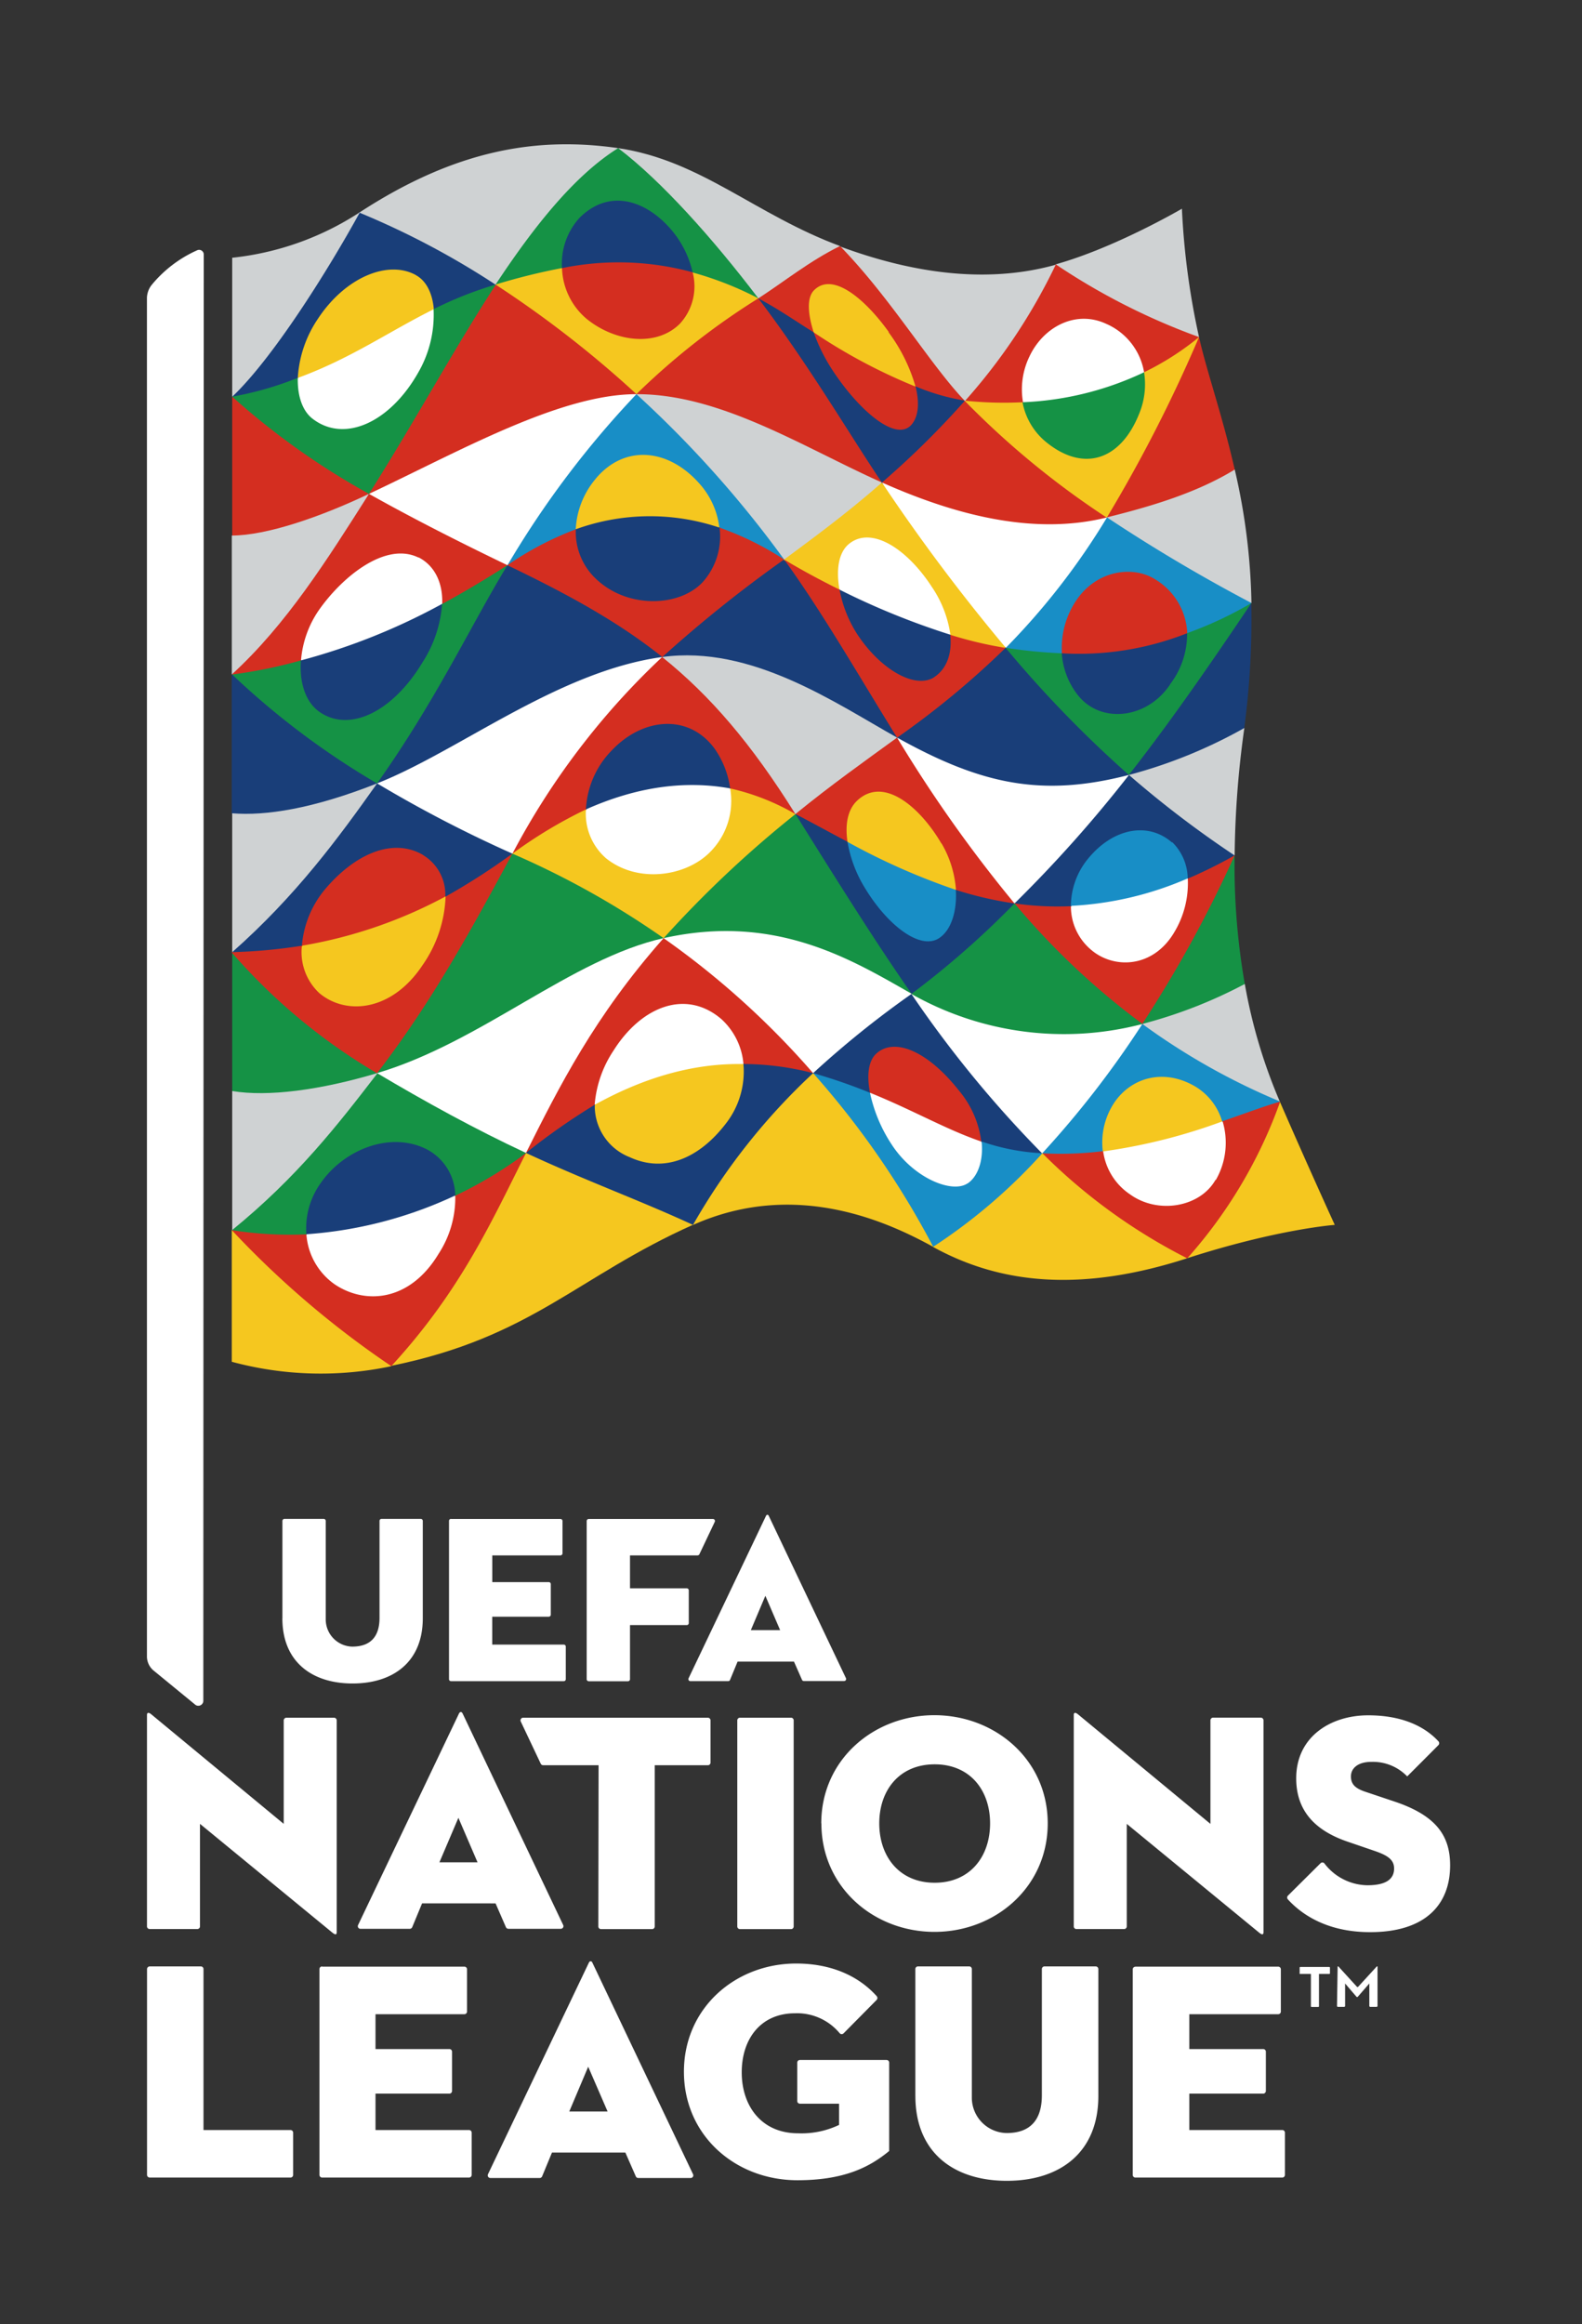 <svg id="Capa_1" data-name="Capa 1" xmlns="http://www.w3.org/2000/svg" viewBox="0 0 979 1438"><rect x="0" y="0" width="979" height="1438" fill="#333333" stroke="none"/><path d="M174.74,1001.33c0,27,18.42,40.31,43.45,40.31s43.45-13.29,43.45-40.31V941.07a1.28,1.28,0,0,0-1.28-1.28H236.1a1.24,1.24,0,0,0-1.24,1.25v60c0,11.44-5.4,17.79-16.91,17.79a16.82,16.82,0,0,1-16.37-17V941.07a1.28,1.28,0,0,0-1.27-1.28H176.05a1.28,1.28,0,0,0-1.28,1.28v60.26M279.1,939.79a1.25,1.25,0,0,0-1.24,1.25v97.9a1.23,1.23,0,0,0,1.21,1.27h69.82a1.23,1.23,0,0,0,1.24-1.24v-20.11a1.23,1.23,0,0,0-1.21-1.27H304.61v-17.27h35a1.24,1.24,0,0,0,1.24-1.24V980.19a1.25,1.25,0,0,0-1.21-1.28h-35V962.39h42.17a1.27,1.27,0,0,0,1.28-1.27v-20a1.28,1.28,0,0,0-1.28-1.28H279.07m85.27,0a1.29,1.29,0,0,0-1.28,1.28v97.87a1.28,1.28,0,0,0,1.28,1.27H388.6a1.27,1.27,0,0,0,1.27-1.27v-33.48H425a1.24,1.24,0,0,0,1.24-1.25V984a1.24,1.24,0,0,0-1.24-1.24H389.87V962.39h41.79a1.28,1.28,0,0,0,1.16-.74l9.49-20a1.25,1.25,0,0,0-.55-1.67,1.3,1.3,0,0,0-.58-.14H364.34m127,88.26H456.45l-4.68,11.33a1.21,1.21,0,0,1-1.16.77H427.24a1.23,1.23,0,0,1-1.24-1.24,1.15,1.15,0,0,1,.12-.54L474,938c.45-1,1.34-1,1.78,0l47.72,100.35a1.25,1.25,0,0,1-.59,1.66,1.13,1.13,0,0,1-.57.12H497.47a1.21,1.21,0,0,1-1.16-.74Zm-26.69-19.48h18.12l-9.13-21.24Z" style="fill:#fff"/><path d="M457.9,1062.82a1.64,1.64,0,0,0-1.64,1.64v127.48a1.64,1.64,0,0,0,1.6,1.68h31.66a1.63,1.63,0,0,0,1.64-1.64V1064.46a1.63,1.63,0,0,0-1.64-1.64H457.9m50.33,65.38c0-39.43,32.42-66.94,70-66.94s70.14,27.51,70.14,66.94-32.42,67.13-70.06,67.13-70-27.7-70-67.13m104.39,0c0-20.57-12.46-36.54-34.29-36.54s-34.29,16-34.29,36.54,12.46,36.73,34.29,36.73,34.29-16.12,34.29-36.73m-242.43,63.74a1.64,1.64,0,0,0,1.6,1.68h31.66a1.63,1.63,0,0,0,1.64-1.64v-99.75h32.88a1.64,1.64,0,0,0,1.64-1.63v-26.14a1.64,1.64,0,0,0-1.64-1.64H323.75a1.64,1.64,0,0,0-1.49,2.33l12.39,26.17a1.71,1.71,0,0,0,1.48.91h34.29Zm426.72-19a1.72,1.72,0,0,0,0,2.29c9,9.87,25,20.27,50.87,20.27,34.52,0,49.53-17.3,49.53-41.34,0-18.48-8.8-31-34.9-39.63l-17.26-5.79c-6.37-2.09-9.22-4.61-9.22-9.6s4.23-9,12.65-9a29.46,29.46,0,0,1,22.17,9s15.24-15.24,19.36-19.4a1.71,1.71,0,0,0,0-2.28c-7.89-8.58-21.49-16.12-43.51-16.12-23.25,0-44.54,13.26-44.54,39,0,21.53,13.45,33.07,32.46,39.4l15.24,5.22c8.65,2.89,12.88,5.56,12.88,11.16,0,7.28-6.14,10.37-16.5,10.37a34,34,0,0,1-26.67-13.57,1.61,1.61,0,0,0-2.26-.14l-.14.14Zm-17.79,22.86c2.1,1.72,2.7,1.15,2.7-.42V1064.42a1.67,1.67,0,0,0-1.67-1.64H750.74a1.68,1.68,0,0,0-1.68,1.64v64.09l-81.91-67.75c-2.1-1.71-2.67-.76-2.67.38v130.8a1.63,1.63,0,0,0,1.64,1.64h29.53a1.63,1.63,0,0,0,1.63-1.64v-63.43Zm-573.52,0c2.13,1.72,2.7,1.15,2.7-.42V1064.5a1.68,1.68,0,0,0-1.64-1.68H177.22a1.68,1.68,0,0,0-1.64,1.68v64l-81.92-67.75c-2.09-1.71-2.7-.76-2.7.38v130.8a1.63,1.63,0,0,0,1.64,1.64h29.52a1.63,1.63,0,0,0,1.64-1.64v-63.43Zm101-18.09H261.19l-6.1,14.74a1.71,1.71,0,0,1-1.52,1H223.09a1.64,1.64,0,0,1-1.66-1.62,1.71,1.71,0,0,1,.17-.74L284,1060.31c.61-1.34,1.72-1.34,2.33,0l62.18,130.76a1.64,1.64,0,0,1-.75,2.19,1.71,1.71,0,0,1-.74.17H314.61a1.68,1.68,0,0,1-1.53-1Zm-34.75-25.42h23.59l-11.85-27.54Z" style="fill:#fff"/><path d="M92.67,1216.71a1.69,1.69,0,0,0-1.68,1.64v127.33a1.68,1.68,0,0,0,1.68,1.67h87.1a1.64,1.64,0,0,0,1.64-1.63v-26.14a1.64,1.64,0,0,0-1.64-1.64H125.93v-99.59a1.63,1.63,0,0,0-1.64-1.64H92.67m106.68,0a1.67,1.67,0,0,0-1.67,1.64v127.33a1.67,1.67,0,0,0,1.67,1.67h90.91a1.67,1.67,0,0,0,1.64-1.67v-26.1a1.64,1.64,0,0,0-1.64-1.64H232.38v-22.52h45.73a1.66,1.66,0,0,0,1.63-1.67v-24.27a1.63,1.63,0,0,0-1.63-1.64H232.38v-21.57h55a1.63,1.63,0,0,0,1.64-1.63V1218.5a1.63,1.63,0,0,0-1.64-1.64h-88.2m367.29,80c0,35.21,24,52.5,56.61,52.5s56.62-17.29,56.62-52.5v-78.52a1.67,1.67,0,0,0-1.67-1.64H646.38a1.64,1.64,0,0,0-1.64,1.64v78.18c0,14.93-7,23.39-22,23.28a21.91,21.91,0,0,1-21.33-22.14v-79.32a1.64,1.64,0,0,0-1.64-1.64H568.09a1.63,1.63,0,0,0-1.64,1.64v78.56m136.17-80a1.63,1.63,0,0,0-1.64,1.64v127.14a1.64,1.64,0,0,0,1.6,1.67h90.95a1.66,1.66,0,0,0,1.63-1.67v-26.1a1.63,1.63,0,0,0-1.63-1.64H736v-22.52h45.72a1.67,1.67,0,0,0,1.64-1.67v-24.27a1.63,1.63,0,0,0-1.64-1.64H736v-21.57H791a1.63,1.63,0,0,0,1.64-1.63V1218.5a1.63,1.63,0,0,0-1.64-1.64H702.62m-183.38,97.92a54,54,0,0,1-25.33,5.18c-22.86,0-34.9-17.11-34.9-37.72s11.69-36.54,33-36.54a34.27,34.27,0,0,1,27.62,12.35,1.64,1.64,0,0,0,2.31.16,1.29,1.29,0,0,0,.17-.16l20.42-20.65a1.72,1.72,0,0,0,0-2.29c-11.43-12.73-28.46-20.19-49.83-20.19-37.61,0-69.46,27.51-69.46,66.94S455.08,1349,493.45,1349c29,0,44.73-8.12,56.81-18.1v-54.67a1.64,1.64,0,0,0-1.64-1.64H495a1.64,1.64,0,0,0-1.64,1.64V1300a1.65,1.65,0,0,0,1.64,1.64h24.23ZM387,1331.88H341.58l-6.1,14.75a1.71,1.71,0,0,1-1.52,1H303.48a1.63,1.63,0,0,1-1.65-1.62,1.57,1.57,0,0,1,.16-.74l62.37-130.76c.58-1.34,1.76-1.34,2.29,0l62.22,130.76a1.64,1.64,0,0,1-.75,2.19,1.71,1.71,0,0,1-.74.17H395a1.68,1.68,0,0,1-1.53-1Zm-34.71-25.41H376L364,1278.77Z" style="fill:#fff"/><path d="M804.27,1220.94v-3.47a.42.42,0,0,1,.42-.42H822.6a.42.42,0,0,1,.42.42v3.47a.39.39,0,0,1-.34.42h-6.45v20a.42.42,0,0,1-.42.42h-4.15a.42.42,0,0,1-.42-.42v-20h-6.63a.39.39,0,0,1-.42-.34v-.08" style="fill:#fff"/><path d="M827.78,1216.71h.45l11.43,12.53a.57.57,0,0,0,.81.07l.07-.07L852,1216.71h.46v24.42a.61.61,0,0,1-.61.61H848a.61.61,0,0,1-.61-.61h0v-13.87l-7.09,8.16a.57.57,0,0,1-.8.11l-.11-.11-7-8.16v13.87a.61.61,0,0,1-.57.61H828a.61.61,0,0,1-.61-.61h0Z" style="fill:#fff"/><path d="M126.09,157.47a2.87,2.87,0,0,0-2.87-2.88,2.82,2.82,0,0,0-1.15.24,77.08,77.08,0,0,0-28.14,21.38,13.5,13.5,0,0,0-3,8.58v840.09a11.4,11.4,0,0,0,4.31,8.92l25.79,21.13a3.11,3.11,0,0,0,4.31-.93,3,3,0,0,0,.48-1.46Z" style="fill:#fff"/><path d="M228.34,305.58l-.63-2.39c13.09-20.66,25.5-41.8,37.58-62.32,12.85-21.81,25-42.47,37.39-61.74l4.13-3.06,4.17.62a664.49,664.49,0,0,1,82.83,64.71v2.49l-4.17,1.78c-38,1.67-84.94,24.73-130.39,47-9,4.36-18.16,8.82-27.13,13.09Z" style="fill:#d42e20"/><path d="M649.34,326.2c-29.52,0-61.83-7.77-98.69-23.59l-4.8-4.07.34-2.69a542.27,542.27,0,0,0,47.55-46.64l3.5-1.34,4.51,2a519.79,519.79,0,0,0,82.83,67.73l.52,2.54-3.74,2.68A151.07,151.07,0,0,1,649.34,326.2Z" style="fill:#d42e20"/><path d="M691.57,443.59a32.14,32.14,0,0,1-26.22-12.9,48.62,48.62,0,0,1-9.58-24.78l1.63-1.68,1.72-1.72h8.63a178.25,178.25,0,0,0,65.38-12.08l1.82,1.2,1.83,1.2a53.56,53.56,0,0,1-10.93,31.49A41.45,41.45,0,0,1,691.57,443.59Z" style="fill:#193e79"/><path d="M657.16,404.23l-1.63,1.68c-10.16-.57-18.31-1.15-28.76-2.68l-4.32-2.4v-2.64a431.63,431.63,0,0,0,58.72-75.35l3.79-2.68,4.41.76c26.79,17.64,54.21,33.85,83.5,49.42l1.53,2.83-5.89,5.61a256.62,256.62,0,0,1-32,14.38l-1.82-1.2-1.82-1.2a39.06,39.06,0,0,0-18.7-30.43,29.84,29.84,0,0,0-16.25-4.8,36.51,36.51,0,0,0-30,16.49,50.45,50.45,0,0,0-9,30.49Z" style="fill:#188ec6"/><path d="M650.93,488c-28.76,0-55.61-8-91.08-27l-4.79-4.79.52-2.59a536.27,536.27,0,0,0,63-51.77l3.69-1.2,4.31,2.4a719.27,719.27,0,0,0,71.9,73.53v2.73l-4.45,2.83a188,188,0,0,1-43.14,5.66Z" style="fill:#193e79"/><path d="M618.71,402A251.33,251.33,0,0,1,590,395.22l-2-2.49-2.16-2.54a70.61,70.61,0,0,0-11.31-26.8c-12-17.88-26.61-29-38.35-29A15.48,15.48,0,0,0,526,338.08c-5.32,4.46-7.19,13.76-5.23,25.6l-1.63,1.15-1.53,1.25c-9.59-4.8-18.6-9.59-26.7-14.38l-6-5.42.43-2.54c21.29-15.67,39.26-29.14,56.85-44.63l3.21-.48,4.8,4.08a1163.79,1163.79,0,0,0,71.9,95.58v2.64Z" style="fill:#f5c71f"/><path d="M570,423.07c-13.08,0-29.76-12.22-41.46-30.48A77.47,77.47,0,0,1,518,366.08l1.54-1.25,1.63-1.15A475.61,475.61,0,0,0,586,390.19l2.16,2.54,2,2.49a26.87,26.87,0,0,1-10.89,25.17,16.31,16.31,0,0,1-9.3,2.68" style="fill:#193e79"/><path d="M144.74,413.63c31.2-29.24,54.64-65.58,79-103.92l4.79-4h3.83c23.59,13.13,50.14,26.8,81.2,41.7l.68,2.3-5.66,5.66c-11.31,7.09-22.48,13.57-33.22,19.17l-1.73-1.1-1.77-1.05c0-12.37-4.79-21.57-13.71-26A22.93,22.93,0,0,0,247.89,344c-12.6,0-32.73,10.69-49.22,34.51a61.85,61.85,0,0,0-10.45,27.52l-2,2.34-1.92,2.35a296.2,296.2,0,0,1-37,7.67l-3.69-1.1Z" style="fill:#d42e20"/><path d="M233.37,484.72l-.48-2.35a972.08,972.08,0,0,0,57.52-94.63c6.33-11.4,12.32-22.38,18.26-32.4l5.47-5.61,3.69-.24c41.7,20.18,68.69,36.1,92,54.6v2.44l-5.32,2.64c-39.45,6.9-78,28.76-112.31,47.94a537.91,537.91,0,0,1-54.79,28.13Z" style="fill:#193e79"/><path d="M233.37,664l-.43-2.4C265.2,619.46,289.17,576.08,312,533.9l5.08-5.71,3.64-.38a533.41,533.41,0,0,1,89.74,50.33v2.49l-4.8,3c-27.51,7.29-54.31,22.91-82.63,39.36-27.14,15.67-55.18,31.82-85.42,41.41Z" style="fill:#159245"/><path d="M404.35,542.72a48,48,0,0,1-30.58-10.26,37.46,37.46,0,0,1-13.13-28.76l1.77-2.73,1.92-2.79A162.66,162.66,0,0,1,428.41,484a134.79,134.79,0,0,1,21.24,1.68l2.2,2.2L454,490a46.77,46.77,0,0,1-13.32,38.34,51.73,51.73,0,0,1-36.29,14.38" style="fill:#fff"/><path d="M316.25,525.89a461.06,461.06,0,0,1,88.2-116.72l5.37-2.64,4.36,1.3c28.42,23.44,52.73,52.73,78.42,93.14l-.38,2.73L489,504A142.21,142.21,0,0,0,454,490l-2.11-2.21-2.2-2.2a53.4,53.4,0,0,0-8.77-21.24,33.6,33.6,0,0,0-27.76-14.67,47.4,47.4,0,0,0-33.93,16.59A54.9,54.9,0,0,0,364.81,498l-1.92,2.78-1.77,2.73A286,286,0,0,0,321,527.81l-3.64.38Z" style="fill:#d42e20"/><path d="M574.28,584.23c-11.94,0-28.19-13.52-40.46-33.56a83.22,83.22,0,0,1-11-28.47l1.63-1.2,1.62-1.1a413.77,413.77,0,0,0,63.37,28.18l2,2.55,1.87,2.39c.28,13.14-3.84,24-11.08,28.76a14.29,14.29,0,0,1-8,2.35" style="fill:#188ec6"/><path d="M232.94,661.64a358.41,358.41,0,0,1-85.71-70.85l-3.54-1.63v86l1.43,2.06a113.44,113.44,0,0,0,16.16,1.06h0a257.76,257.76,0,0,0,67.63-11l4.8-3.16Z" style="fill:#159245"/><path d="M560.71,615c-28-16-65.33-36.86-111.59-36.86a171.23,171.23,0,0,0-34.17,3.5l-4.27-.91v-2.49A683.79,683.79,0,0,1,488.81,504l3.21-.28,4.8,4.46c24.44,39.11,45.58,72.76,67.11,104.25l-.44,2.54Z" style="fill:#159245"/><path d="M764.05,529.29l-3.79,4.08a768.29,768.29,0,0,1-53.83,97.5l.48,2.63,4,.77a299.77,299.77,0,0,0,58.48-23l.91-2.54a425.53,425.53,0,0,1-6.28-79.52" style="fill:#159245"/><path d="M657,641.46a188,188,0,0,1-87.52-21.67L564,615l.43-2.54A532.7,532.7,0,0,0,624,560.31l3.79-1.34,4.08,2.15a451.84,451.84,0,0,0,74.53,69.75l.48,2.63-3.78,2.59A213.73,213.73,0,0,1,657,641.41Z" style="fill:#159245"/><path d="M230.88,803.81A44.14,44.14,0,0,1,206,796,43.17,43.17,0,0,1,188,765.56l1.59-1.87,1.63-1.87a254.79,254.79,0,0,0,88.63-23.1l1.87,1,1.82,1.11a66.09,66.09,0,0,1-10.45,35.76c-10.55,17.54-25.5,27.17-42.09,27.17Z" style="fill:#fff"/><path d="M576.2,362.43c-15.49-23.43-37.34-37.19-51-25.74-6.56,5.56-7.76,16.54-5.7,28.14a464.91,464.91,0,0,0,68.64,27.9,70.09,70.09,0,0,0-12-30.34" style="fill:#fff"/><path d="M591.25,736c-11.75,0-29.63-9.29-41.08-27.08a96.6,96.6,0,0,1-13.42-31.54l1.63-1.29,1.58-1.3c11.65,4.8,21.81,9.59,31.68,14.38,11.41,5.42,22.29,10.6,33.56,14.62l2.2,2.69,2.06,2.59c.48,11-3.26,20.66-9.58,24.92A14.76,14.76,0,0,1,591.25,736Z" style="fill:#fff"/><path d="M696.42,597.31a34.35,34.35,0,0,1-21.86-7.81,36.45,36.45,0,0,1-13.62-26.89l1.78-1.87,1.77-1.82a204.75,204.75,0,0,0,68.79-16.35l1.91,1.1,1.87,1.2a61.56,61.56,0,0,1-8.91,33.56A36.87,36.87,0,0,1,696.42,597.31Z" style="fill:#fff"/><path d="M551.85,456.53c-4.17-2.35-8.54-4.79-13.09-7.53-32-18.55-71.9-41.7-113.7-41.7a74.47,74.47,0,0,0-10.88.53l-4.41-1.3v-2.44A802.11,802.11,0,0,1,482,346.57h3.3l6,5.42c15.87,22.67,31,47.5,46.93,73.72,5.66,9.3,11.51,18.88,17.45,28.47l-.53,2.59Z" style="fill:#193e79"/><path d="M492.22,503.7a142.21,142.21,0,0,0-40.37-15.87,44.79,44.79,0,0,1-12.51,39.45c-15,15.15-44.72,19.46-64.28,3.79a36.58,36.58,0,0,1-12.46-30.25,285.2,285.2,0,0,0-45.49,27.37,530.11,530.11,0,0,1,93.57,52.3,684.13,684.13,0,0,1,81.49-76.7" style="fill:#f5c71f"/><path d="M145,585.38c35.76-32.12,60.15-64.19,83.5-96.88l4.79-3.78,4,.28a778.93,778.93,0,0,0,78.95,40.89l.77,2.3-5.09,5.71a366.33,366.33,0,0,1-34.46,22l-1.82-1.05-1.78-1.11a26.25,26.25,0,0,0-12.75-23,30.15,30.15,0,0,0-15.72-4.36c-14,0-29.62,9.11-42.85,24.93A61,61,0,0,0,189,582.93l-2,2.21-1.87,2.06a309,309,0,0,1-37.92,3.55l-3.54-1.59Z" style="fill:#193e79"/><path d="M152,505.38h-7l-1.58-1.92V417.32l3.93,1.29a496.75,496.75,0,0,0,85.51,63.66l.48,2.35-4.79,3.79c-29.53,11.17-55.27,16.87-76.7,16.87" style="fill:#193e79"/><path d="M622,250.94c-6.66,0-13.56-.48-20.37-1.05l-4.51-2-.33-3.07a358.61,358.61,0,0,0,52.73-78.61l3.83-2.63,4.17.71a416.6,416.6,0,0,0,82.4,41.66l2.11,2.64-4.41,5.65A174.9,174.9,0,0,1,710,231.33l-2-1-2-1.06a38.36,38.36,0,0,0-22-27.18A30.8,30.8,0,0,0,670.82,199a36.8,36.8,0,0,0-32.07,22.29A44.57,44.57,0,0,0,634.63,247l-1.54,1.87-1.39,1.87h-9.58" style="fill:#d42e20"/><path d="M641.15,714.9a132.1,132.1,0,0,1-31.83-6l-2.06-2.58-2.21-2.69a60.22,60.22,0,0,0-12.6-27.18c-13.19-16.82-27.76-26.89-38.93-26.89a14.39,14.39,0,0,0-9.87,3.6c-4.17,3.59-5.51,11.45-3.69,21.66l-1.58,1.3-1.63,1.29c-10-4-18.75-7.19-28.76-10.16l-4.8-3.21V661.5A585.89,585.89,0,0,1,560.71,615h3.12l5.51,4.79a680.18,680.18,0,0,0,75.26,91.32v2.49Z" style="fill:#193e79"/><path d="M654.43,562.7a188.48,188.48,0,0,1-22.53-1.53l-4.08-2.2v-2.59a821.09,821.09,0,0,0,66.39-74.11l4.46-2.83,3.74.87A632.76,632.76,0,0,0,762.47,526l1.58,3.22-3.79,4.07c-7.81,4.27-15.67,8.15-23.39,11.51l-1.87-1.2-1.91-1.11a29.91,29.91,0,0,0-9.06-20,27.75,27.75,0,0,0-18.46-7,41.74,41.74,0,0,0-31.2,17.3A44.74,44.74,0,0,0,664.49,559l-1.77,1.82-1.78,1.87h-6.47Z" style="fill:#193e79"/><path d="M774.45,373.17l-5.89,5.61c-27.71,41.27-50,72.48-70,98v2.73l3.74.86a307.62,307.62,0,0,0,65.39-26.55l2.3-3.36a506.69,506.69,0,0,0,4.36-77.27" style="fill:#193e79"/><path d="M213.77,447.33a29.12,29.12,0,0,1-17.36-5.8c-8-5.9-12.36-17.21-11.88-30.59l1.91-2.34,2-2.35a476.12,476.12,0,0,0,83.64-33.56l1.78,1.06,1.72,1.1a80,80,0,0,1-12.36,35.52C249.14,433.52,230.88,447.33,213.77,447.33Z" style="fill:#193e79"/><path d="M404.3,373.75a53.72,53.72,0,0,1-35.9-13.52,41.18,41.18,0,0,1-13.8-30.15l1.82-2.59,2-2.64a136.57,136.57,0,0,1,84.6-.76l2.21,2.59,2.06,2.63A40.59,40.59,0,0,1,404.16,374Z" style="fill:#193e79"/><path d="M143.69,331.37V245.43l3.88,1.15a458.65,458.65,0,0,0,80.14,56.61l.63,2.39-4.8,4c-32,14.38-60.2,23-78.7,23.49Z" style="fill:#d42e20"/><path d="M627.82,559,624,560.21A213.85,213.85,0,0,1,593.36,553l-1.87-2.39-2-2.54A63.83,63.83,0,0,0,581,522.78c-13.42-23.06-28.52-31.21-37.39-31.21a17.32,17.32,0,0,0-12.22,5.32c-4.8,4.79-6.67,12.75-5.33,22.87l-1.62,1.1-1.63,1.2L509,514.63l-11.93-6.47-4.8-4.46.39-2.73c18.5-15,35.76-27.38,52.44-39.45l6.85-4.8h3.26l4.79,4.8a834.66,834.66,0,0,0,67.83,94.91Z" style="fill:#d42e20"/><path d="M325.5,713.41l-.77-2.4c21.09-42.13,42.09-82.68,81-127.5l4.8-3,4.26.91a514.3,514.3,0,0,1,88.39,80.1V664l-3.35.81a177.22,177.22,0,0,0-37.54-4.79l-2-1.87-2-1.82a40.46,40.46,0,0,0-12.66-24.3,33.93,33.93,0,0,0-23-9.59c-14.81,0-30.29,10.54-41.32,28.18a70.31,70.31,0,0,0-11.21,29.63l-2,3.07-1.68,3a391.74,391.74,0,0,0-37.58,26.37Z" style="fill:#d42e20"/><path d="M542.55,299c-10.45-4.8-21.19-10-31.59-15.15-36.58-18.12-74.44-37-112.65-38.35l-4.46-1.67v-2.5a454,454,0,0,1,71.91-56.61h3.49l6.72,6c19.17,26,36,52.2,50.95,75.59,6.81,10.74,13.28,20.9,19.17,29.63l-.33,2.68Z" style="fill:#d42e20"/><path d="M742,208.57l-4.41,5.65a905.78,905.78,0,0,1-53.11,103.4l.53,2.54,4.41.76c24-6.08,50.9-14.38,73.48-27.51l1.2-2.83h0c-7.77-34-17.45-61.11-22.1-82" style="fill:#d42e20"/><path d="M211.75,267.29A31.6,31.6,0,0,1,192.58,261a30.24,30.24,0,0,1-10.07-24.59l1.78-2.54,1.91-2.64a371.31,371.31,0,0,0,53.35-26.27c8.78-4.79,17.84-10.06,27.13-14.71l1.92,1.1,1.87,1.05a73.8,73.8,0,0,1-10.16,39.17c-12.46,22.05-31,35.76-48.41,35.76Z" style="fill:#fff"/><path d="M721.72,747.92a41.46,41.46,0,0,1-40.79-33.55l1.54-2,1.63-2a352.34,352.34,0,0,0,70-17.64l2.25,1.1,2.21,1.2a48.2,48.2,0,0,1-4.8,36.1,36.48,36.48,0,0,1-32,16.92" style="fill:#fff"/><path d="M314,349.73l-.67-2.3a594.84,594.84,0,0,1,76.31-101.76l4.17-1.78,4.46,1.68a672.71,672.71,0,0,1,87.39,98.07l-.44,2.55H482a184.51,184.51,0,0,0-34.66-17.31l-2.06-2.64L443,324.09a48.58,48.58,0,0,0-11.7-24,44.93,44.93,0,0,0-32.93-16.73,36.56,36.56,0,0,0-27.95,13.52,51.54,51.54,0,0,0-12.08,27.85l-2,2.64L354.5,330a188.56,188.56,0,0,0-36.81,19.18Z" style="fill:#188ec6"/><path d="M655.58,715.47h-6.33l-4.36-1.72v-2.5a595.14,595.14,0,0,0,58.38-75l3.79-2.58,4,.76a412.47,412.47,0,0,0,78.23,44.1l2.83,3.17-2.83,2.63c-6.52,2-12.84,4.36-20.61,7.14l-10,3.55-2.2-1.2-2.26-1.1a35.18,35.18,0,0,0-15.77-19.17A39.08,39.08,0,0,0,719,668.11a33.24,33.24,0,0,0-27.9,15.34,42.74,42.74,0,0,0-6.85,26.84l-1.63,2-1.53,2a219.25,219.25,0,0,1-25.36,1.2Z" style="fill:#188ec6"/><path d="M672.54,285.74a41,41,0,0,1-25.88-10.69,43.07,43.07,0,0,1-15-24.25l1.39-1.87,1.53-1.87A188.77,188.77,0,0,0,706,229.32l2,1.06,2,1a49.63,49.63,0,0,1-3.26,25.22C699.39,275.05,686.92,285.74,672.54,285.74Z" style="fill:#159245"/><path d="M725.22,521.24c-14.86-13-36.71-8.82-52.24,10.5a46.33,46.33,0,0,0-10.26,28.76,206.43,206.43,0,0,0,72.28-17,32.13,32.13,0,0,0-9.58-22.43" style="fill:#188ec6"/><path d="M581.28,580.39c-11.84,7.91-32.17-8.1-45.92-30.77a79.6,79.6,0,0,1-10.88-28.76c-11.08-5.85-21.77-11.75-32.26-17.21,25.74,41.08,48.65,77.89,71.9,111.25A545.12,545.12,0,0,0,627.82,559a224.89,224.89,0,0,1-36.33-8.39c.86,13.37-3,25-10.21,29.76" style="fill:#193e79"/><path d="M369,295.81a52.34,52.34,0,0,0-12.71,31.68,134.63,134.63,0,0,1,88.87-1.05A49.5,49.5,0,0,0,432.63,299c-19.17-21.52-45.92-24-63.65-3.21" style="fill:#f5c71f"/><path d="M407.32,721.94a42.42,42.42,0,0,1-18.16-4.12,36,36,0,0,1-22.72-31.06l1.67-3,2-3.07a186.12,186.12,0,0,1,88.1-24l2,1.83,2,1.86a54.58,54.58,0,0,1-11.7,36.43C437.91,712.88,422.57,721.94,407.32,721.94Z" style="fill:#f5c71f"/><path d="M739.22,672c-19.17-11-39.21-5.37-49.8,10.45a44.55,44.55,0,0,0-6.95,30,350.8,350.8,0,0,0,73.86-18.56A37.37,37.37,0,0,0,739.22,672" style="fill:#f5c71f"/><path d="M734.24,776.25a352,352,0,0,1-85-60.92l-4.36-1.73-3.74,1.3a338.35,338.35,0,0,1-63.23,53.87l-.62,2.69c43.91,24.3,94.57,27.32,157.22,7.14Z" style="fill:#f5c71f"/><path d="M428.18,755.5c-14.91-6.91-30.73-13.76-47.46-21.09S346.26,721.08,328.81,713l-3.31.43-4.79,5.94-4.08,8.34c-18.4,37.44-37.58,74.54-74.63,115l.29,2.35c86.8-17.69,115-55.27,186.7-87.29Z" style="fill:#f5c71f"/><path d="M172.45,764.8a227.93,227.93,0,0,1-24.64-1.54l-4.41-2.16,1.29-3.35c36.48-30.1,60-59.54,83.93-90.55l4.8-3.16,4.26.43A984,984,0,0,0,324.78,711l.77,2.4-4.8,5.94a267.58,267.58,0,0,1-37.19,21.77L281.74,740l-1.87-1a31.25,31.25,0,0,0-16.78-26.13,40.78,40.78,0,0,0-18.22-4.17,56.75,56.75,0,0,0-45.34,25.22,46.59,46.59,0,0,0-8.29,28.18l-1.63,1.87L188,765.8c-5.51.34-10.59-.76-15.53-.76" style="fill:#159245"/><path d="M314,349.73c-13.9,8.92-27.32,16.88-40.41,24a77,77,0,0,1-12,35.9c-18.93,31.54-46.06,43.91-64.37,30.49-8.44-6.23-12-18.36-11-31.49a299.64,299.64,0,0,1-42.56,8.72,488.74,488.74,0,0,0,89.68,67.4c36.77-51.82,58.91-99.47,80.67-135" style="fill:#159245"/><path d="M465.8,184.79a203.29,203.29,0,0,0-34.89-13.61l-2.26-2.54-2.49-2.74a60,60,0,0,0-12.32-23.2c-9.58-10.88-20.9-17.11-31.63-17.11a31.34,31.34,0,0,0-22.34,10.31,39.3,39.3,0,0,0-10.36,28l-1.72,2.16-1.63,2.2c-11.07,2-21.91,4.8-35.18,8.49l-4.32-.63-.53-2.44c25.7-39.31,49.19-65.91,71.91-81.2l4.5-.82L388.68,94c23.44,19.18,52.2,50.09,81,88.15l-.43,2.45Z" style="fill:#159245"/><path d="M724.17,423.41c-14.38,21.66-43.43,24.73-57.52,6.23a47.19,47.19,0,0,1-9.59-25.41,321.06,321.06,0,0,1-34.75-3.4,719,719,0,0,0,76.26,78.66c23.06-29.38,47.6-64.23,75.79-106.32a236,236,0,0,1-39.74,18.6,51.08,51.08,0,0,1-10.55,31.64" style="fill:#159245"/><path d="M508,667.25l-4.8-3.21-3.35.81a394.56,394.56,0,0,0-71.66,90.65l.67,2.44c64.23-28.76,121.94-1.1,148.59,13.52l.63-2.69A526.09,526.09,0,0,0,508,667.25" style="fill:#f5c71f"/><path d="M220.38,624.49a36.77,36.77,0,0,1-24-8.58,35.58,35.58,0,0,1-11.12-28.76l1.87-2.06,2-2.21A286.21,286.21,0,0,0,274,553.69l1.77,1.11,1.83,1.05a81.54,81.54,0,0,1-15,42.57c-11.07,16.58-26.51,26.07-42.42,26.07" style="fill:#f5c71f"/><path d="M377.8,465.11a56,56,0,0,0-15.2,35.71c32.21-14.38,61.88-17.93,89.25-13a56.34,56.34,0,0,0-9.58-24.54c-16.11-22.05-45-19.41-64.43,1.82" style="fill:#193e79"/><path d="M792,681.58l-2.83,2.64a295.26,295.26,0,0,1-54.93,92l.28,2.35C790.94,760.39,826,757.89,826,757.89s-16.54-36.14-34-76.31" style="fill:#f5c71f"/><path d="M241.85,842.88a569.22,569.22,0,0,1-94-79.62l-4.41-2.16v81.49a210.85,210.85,0,0,0,98.69,2.74Z" style="fill:#f5c71f"/><path d="M263.86,711c-22.87-11.36-51.68.67-65.82,21.62a47.88,47.88,0,0,0-8.43,31.06,258.94,258.94,0,0,0,92.13-24A32.89,32.89,0,0,0,263.86,711" style="fill:#193e79"/><path d="M281.74,739.77a63.46,63.46,0,0,1-10.31,36c-18.12,30.11-46,31.35-64.47,18.79a41.3,41.3,0,0,1-17.35-30.82,232.26,232.26,0,0,1-46.16-2.59,577.43,577.43,0,0,0,98.69,84.13c43.14-46.88,62.32-90.12,83.36-131.82a255.16,255.16,0,0,1-43.76,26.36" style="fill:#d42e20"/><path d="M752.16,730.09c-9.58,16.87-35.52,21.33-52.72,9a38.3,38.3,0,0,1-16.78-26.84,211.65,211.65,0,0,1-37.58,1.34,351.22,351.22,0,0,0,89.63,65,294.13,294.13,0,0,0,57.53-97c-10.36,3-21.57,7.29-35.67,12.13a46.3,46.3,0,0,1-4.17,36.38" style="fill:#d42e20"/><path d="M262.13,529.2c-18.31-11-41.75-1.63-60.92,20.95a62.24,62.24,0,0,0-14.38,35,288.48,288.48,0,0,0,88.72-30.39,28.47,28.47,0,0,0-13.61-25.6" style="fill:#d42e20"/><path d="M396.44,211.63a55.78,55.78,0,0,1-34.22-12.75,43.9,43.9,0,0,1-16.06-30.63l1.63-2.2,1.72-2.16A211,211,0,0,1,385,160.73a156.69,156.69,0,0,1,41.17,5.17l2.49,2.54,2.26,2.55A35.22,35.22,0,0,1,422,201.38a34.72,34.72,0,0,1-25.55,10.06Z" style="fill:#d42e20"/><path d="M446.77,630.87c-21.95-19.18-49.75-8.39-67.1,19.17A70.38,70.38,0,0,0,368,683.59c30.15-16.68,60.68-25.83,92.08-25.21a42.35,42.35,0,0,0-13.33-27.51" style="fill:#fff"/><path d="M582.57,521.91c-12.65-21.71-35.66-42.52-52.39-26.27-5.75,5.61-7.29,14.91-5.7,25.27a415,415,0,0,0,67.1,29.71,65.9,65.9,0,0,0-8.91-28.76" style="fill:#f5c71f"/><path d="M598.53,732.34C589,738.48,565.27,729,551.7,708a93.31,93.31,0,0,1-13.32-31.83A328.14,328.14,0,0,0,503.19,664a537.94,537.94,0,0,1,74.3,107.42,342.8,342.8,0,0,0,67.59-57.86,133.15,133.15,0,0,1-37.63-7.28c1.29,12.22-2.59,22-8.72,26" style="fill:#188ec6"/><path d="M228.34,305.58c30.68,17.21,62,32.74,85.7,44.15a584.46,584.46,0,0,1,79.81-105.84c-47.5,0-109.57,35.38-165.51,61.69" style="fill:#fff"/><path d="M555.15,456.39A848,848,0,0,0,627.82,559a814.75,814.75,0,0,0,70.85-79.53c-54.12,14.05-91.7,5.8-143.52-23.1" style="fill:#fff"/><path d="M764.1,290.53h0c-24.4,15-54.26,23.4-79.09,29.58a1018.07,1018.07,0,0,0,89.44,53A392.18,392.18,0,0,0,764.1,290.53Z" style="fill:#cfd2d3"/><path d="M792,681.58a327.57,327.57,0,0,1-21.67-72.76,292.73,292.73,0,0,1-63.42,24.73A414,414,0,0,0,792,681.49" style="fill:#cfd2d3"/><path d="M764.05,529.29a598,598,0,0,1,6-78.85,304.63,304.63,0,0,1-71.42,29.05,638.11,638.11,0,0,0,65.38,49.8" style="fill:#cfd2d3"/><path d="M545.76,298.54a1169,1169,0,0,0,76.69,102.29,434.49,434.49,0,0,0,62.6-80.67c-42.37,10.54-89.34.62-139.24-21.62" style="fill:#fff"/><path d="M485.26,346.19a189,189,0,0,0-40-19.75,42.22,42.22,0,0,1-10.64,34c-14.38,15.05-45.64,16.16-65-1.53a39.77,39.77,0,0,1-13.28-31.4A195.24,195.24,0,0,0,314,349.73c38.35,18.41,68.89,35.28,95.87,56.8a812.19,812.19,0,0,1,75.35-60.34" style="fill:#d42e20"/><path d="M233.37,664c33.84-44,58.14-88.49,83.74-135.85a407.63,407.63,0,0,1-41.37,26.61,79,79,0,0,1-14.38,42.61c-18.74,28.14-46.92,31.16-63.7,17.16a34.67,34.67,0,0,1-10.83-29.38,328,328,0,0,1-43.58,4A362.93,362.93,0,0,0,233.18,664" style="fill:#d42e20"/><path d="M144.88,241.5c21.81-21.91,51.34-67.11,72.77-105.46l4.79-4.79,3.55-.53a515.19,515.19,0,0,1,80.38,42.66l.53,2.45-4.12,3.06a227.25,227.25,0,0,0-32.36,13.19l-2.11-.77-1.91-1.1a22.62,22.62,0,0,0-9.93-18.36,26.57,26.57,0,0,0-13-3.21c-16,0-33.56,11.41-45.45,29.76a72,72,0,0,0-11.93,32.84l-1.92,2.59-1.77,2.54a203.91,203.91,0,0,1-35.19,10.21l-3.49-1.15Z" style="fill:#193e79"/><path d="M578.31,418.9c-11.89,7.91-33.89-4.79-48.32-27.27a77.35,77.35,0,0,1-10.45-26.8c-13.18-6.52-25-13-34.28-18.64,23.68,32.73,45.59,70.94,69.89,110.24a533.33,533.33,0,0,0,67.11-55.55,243.11,243.11,0,0,1-34.22-8.1c1.19,11.12-1.78,20.75-9.88,26.17" style="fill:#d42e20"/><path d="M593.64,249.21A135,135,0,0,1,569,241.83l-2.45-2.78-2.68-2.92a107.56,107.56,0,0,0-15.44-29.77c-10-13.9-24.59-28.76-35.76-28.76a10.17,10.17,0,0,0-7.47,3.12c-3.65,3.54-3.74,12.41,0,23.72l-1.49,1.2-1.53,1.2-26-16.2-6.72-6,.44-2.45c4-2.58,8.05-5.36,12-8.05a319.45,319.45,0,0,1,33.84-21.67H520l5.7,3.41a578.62,578.62,0,0,1,42.18,52A416.7,416.7,0,0,0,597,245l.34,3.06Z" style="fill:#d42e20"/><path d="M726.42,577.28c-13.08,21.61-36.76,22.33-50.76,10.78a35.08,35.08,0,0,1-12.94-27.37,186,186,0,0,1-34.9-1.72,459.25,459.25,0,0,0,79.09,74.53,770.65,770.65,0,0,0,57.14-104.25,290.28,290.28,0,0,1-29,14.38,58.85,58.85,0,0,1-8.58,33.55" style="fill:#d42e20"/><path d="M557.07,267.72c-12.22,0-29.58-17.36-41.27-34.56A110.41,110.41,0,0,1,502,206.84l1.54-1.2,1.48-1.2a359.25,359.25,0,0,0,58.87,31.69l2.68,2.92,2.45,2.78A27.09,27.09,0,0,1,566.18,263,10.85,10.85,0,0,1,557.07,267.72Z" style="fill:#d42e20"/><path d="M593.88,675.35c-19.65-25.12-40.26-33.55-51.43-23.58-5.08,4.41-6.18,13.56-4.07,24.35,27.13,11,47,22.72,68.88,30.2a60.92,60.92,0,0,0-13.38-31" style="fill:#d42e20"/><path d="M734.71,391.77a40.77,40.77,0,0,0-19.55-33.12c-13.66-8.87-36-6.09-48.8,12.37a52.71,52.71,0,0,0-9.2,33.21,182,182,0,0,0,77.55-12.46" style="fill:#d42e20"/><path d="M233.37,664c-35.18,10.5-67.54,14.76-89.68,11.07v86c40.21-32.73,65.43-65.19,89.92-97.06" style="fill:#cfd2d3"/><path d="M228.34,305.58C198,320,164.92,331.33,143.45,331.37v85.95c33.79-30.92,58.81-70.66,84.89-111.74" style="fill:#cfd2d3"/><path d="M233.37,484.72c-39.88,15.77-69.07,20.18-89.68,18.5v85.94c39.59-35,65.76-70.7,89.68-104.44" style="fill:#cfd2d3"/><path d="M233.37,664c29.34,17.45,60.92,34.85,92.13,49.37,20.47-40.84,42.33-84.51,85.18-132.92-57.52,12.94-112.5,64.28-177.36,83.55" style="fill:#fff"/><path d="M409.77,406.53c-64.76,8.92-125.49,58.05-176.4,78.19a788.62,788.62,0,0,0,83.74,43.47,462,462,0,0,1,92.66-121.66" style="fill:#fff"/><path d="M564,615a699.56,699.56,0,0,0,80.92,98.65,597.54,597.54,0,0,0,62-80.05A191.71,191.71,0,0,1,564,615" style="fill:#fff"/><path d="M409.77,406.53c29.86,24,55.22,53.6,82.45,97.17,22.43-18.27,43.14-32.93,62.93-47.31-37.82-21.14-90.07-57.52-145.38-49.86" style="fill:#cfd2d3"/><path d="M485.26,346.19c20.76-15.3,41-30.4,60.5-47.65-48.61-21.72-99.71-54.79-151.91-54.65a676.37,676.37,0,0,1,91.41,102.3" style="fill:#cfd2d3"/><path d="M410.68,580.49A514.54,514.54,0,0,1,503.19,664a597.52,597.52,0,0,1,61-49.09c-36.47-20.7-83.74-50-153.39-34.46" style="fill:#fff"/><path d="M503.19,664a174.49,174.49,0,0,0-43.14-5.66,52.32,52.32,0,0,1-11.12,37.2c-16.2,20.95-37.58,30.44-59.2,20.47a34,34,0,0,1-21.66-32.46,409.18,409.18,0,0,0-42.57,29.82c35.85,16.73,71.9,29.91,103.35,44.53A394.83,394.83,0,0,1,503.19,664" style="fill:#193e79"/><path d="M259,345c-20.61-10.12-47.55,12.22-61.79,32.69a63.43,63.43,0,0,0-10.93,30.92,391.34,391.34,0,0,0,87.38-35c.44-13.23-4.79-23.72-14.66-28.76" style="fill:#fff"/><path d="M684.77,200.47c-18.79-8.92-39,1.58-47.7,20.08a46.69,46.69,0,0,0-4,28.33A192.8,192.8,0,0,0,708,230.33a39.92,39.92,0,0,0-23.2-29.86" style="fill:#fff"/><path d="M428.65,168.64a61.48,61.48,0,0,0-13.42-26.7c-15-17.4-37.72-26-56.66-7.1a42.12,42.12,0,0,0-10.78,31.06,173.68,173.68,0,0,1,80.86,2.59" style="fill:#193e79"/><path d="M549.93,205.31c-13.76-19.18-34.13-37.49-46-25.89-4.79,4.56-4.07,14.77-.38,26.22a345.07,345.07,0,0,0,63,33.56,104.07,104.07,0,0,0-16.63-33.56" style="fill:#f5c71f"/><path d="M257.48,170.27c-17.06-9.59-43.76,1-60.88,27.18a72.58,72.58,0,0,0-12.31,36.38c32.83-12,56.46-28.76,84.17-42.52-.82-9.59-4.51-17.45-11-21" style="fill:#f5c71f"/><path d="M597.14,247.87a132.35,132.35,0,0,1-30.58-8.82c2.35,9.3,2.06,17.5-1.82,22.87-9.2,12.8-32.21-7.48-47.46-29.77a110.37,110.37,0,0,1-13.75-26.51c-13.14-8.24-21.76-14.38-34.23-21,31.4,41.32,57,85.18,76.46,113.94a540.1,540.1,0,0,0,51.38-50.67" style="fill:#193e79"/><path d="M469.3,184.6a206.68,206.68,0,0,0-40.65-16,34.07,34.07,0,0,1-7.9,31.68c-14.38,14.38-39.65,11.51-57.53-2.83a42.78,42.78,0,0,1-15.43-31.59,387.17,387.17,0,0,0-41.13,10.21,664.66,664.66,0,0,1,87.19,67.78A442.83,442.83,0,0,1,469.3,184.6" style="fill:#f5c71f"/><path d="M685,320.16a908.2,908.2,0,0,0,57-111.59,172.12,172.12,0,0,1-34,21.76A47.5,47.5,0,0,1,705,255.88c-11.21,28.33-33.89,36.86-57.52,17.73a41.62,41.62,0,0,1-14.71-24.73,231.55,231.55,0,0,1-35.91-1,526.15,526.15,0,0,0,87.87,72.29" style="fill:#f5c71f"/><path d="M306.66,176.11a229.8,229.8,0,0,0-38.35,15.2,71.26,71.26,0,0,1-9.58,39.35c-17.26,30.44-45.16,43.48-64.86,28.76-6.66-4.79-9.87-14.38-9.58-25.64a203.43,203.43,0,0,1-40.6,11.65,457.14,457.14,0,0,0,84.65,60.15c28.09-44.38,53.11-90.5,78.47-129.42" style="fill:#159245"/><path d="M222.35,131.54a505.39,505.39,0,0,1,84.31,44.57c24-36.38,49.09-67.73,75.88-84.46-50.38-7.23-100.61,1-160.19,39.89" style="fill:#cfd2d3"/><path d="M731.41,129.14s-40.94,24-78.09,34.42a407,407,0,0,0,88.68,45,465.24,465.24,0,0,1-10.59-79.43" style="fill:#cfd2d3"/><path d="M519.83,152.24c31.49,32.31,55.65,73.2,77.31,95.87a359.26,359.26,0,0,0,56.18-84.31c-37.1,10.4-81.49,7.95-133.49-11.32" style="fill:#cfd2d3"/><path d="M469.3,184.6C485.65,174,501,161.49,519.83,152.24c-52.54-19.46-86-53-137.29-60.59,26.8,20.33,58.82,56.18,86.76,92.95" style="fill:#cfd2d3"/><path d="M222.35,131.54a178.29,178.29,0,0,1-78.66,27.94v86c24.73-23.35,58.43-76.7,78.89-113.89" style="fill:#cfd2d3"/></svg>